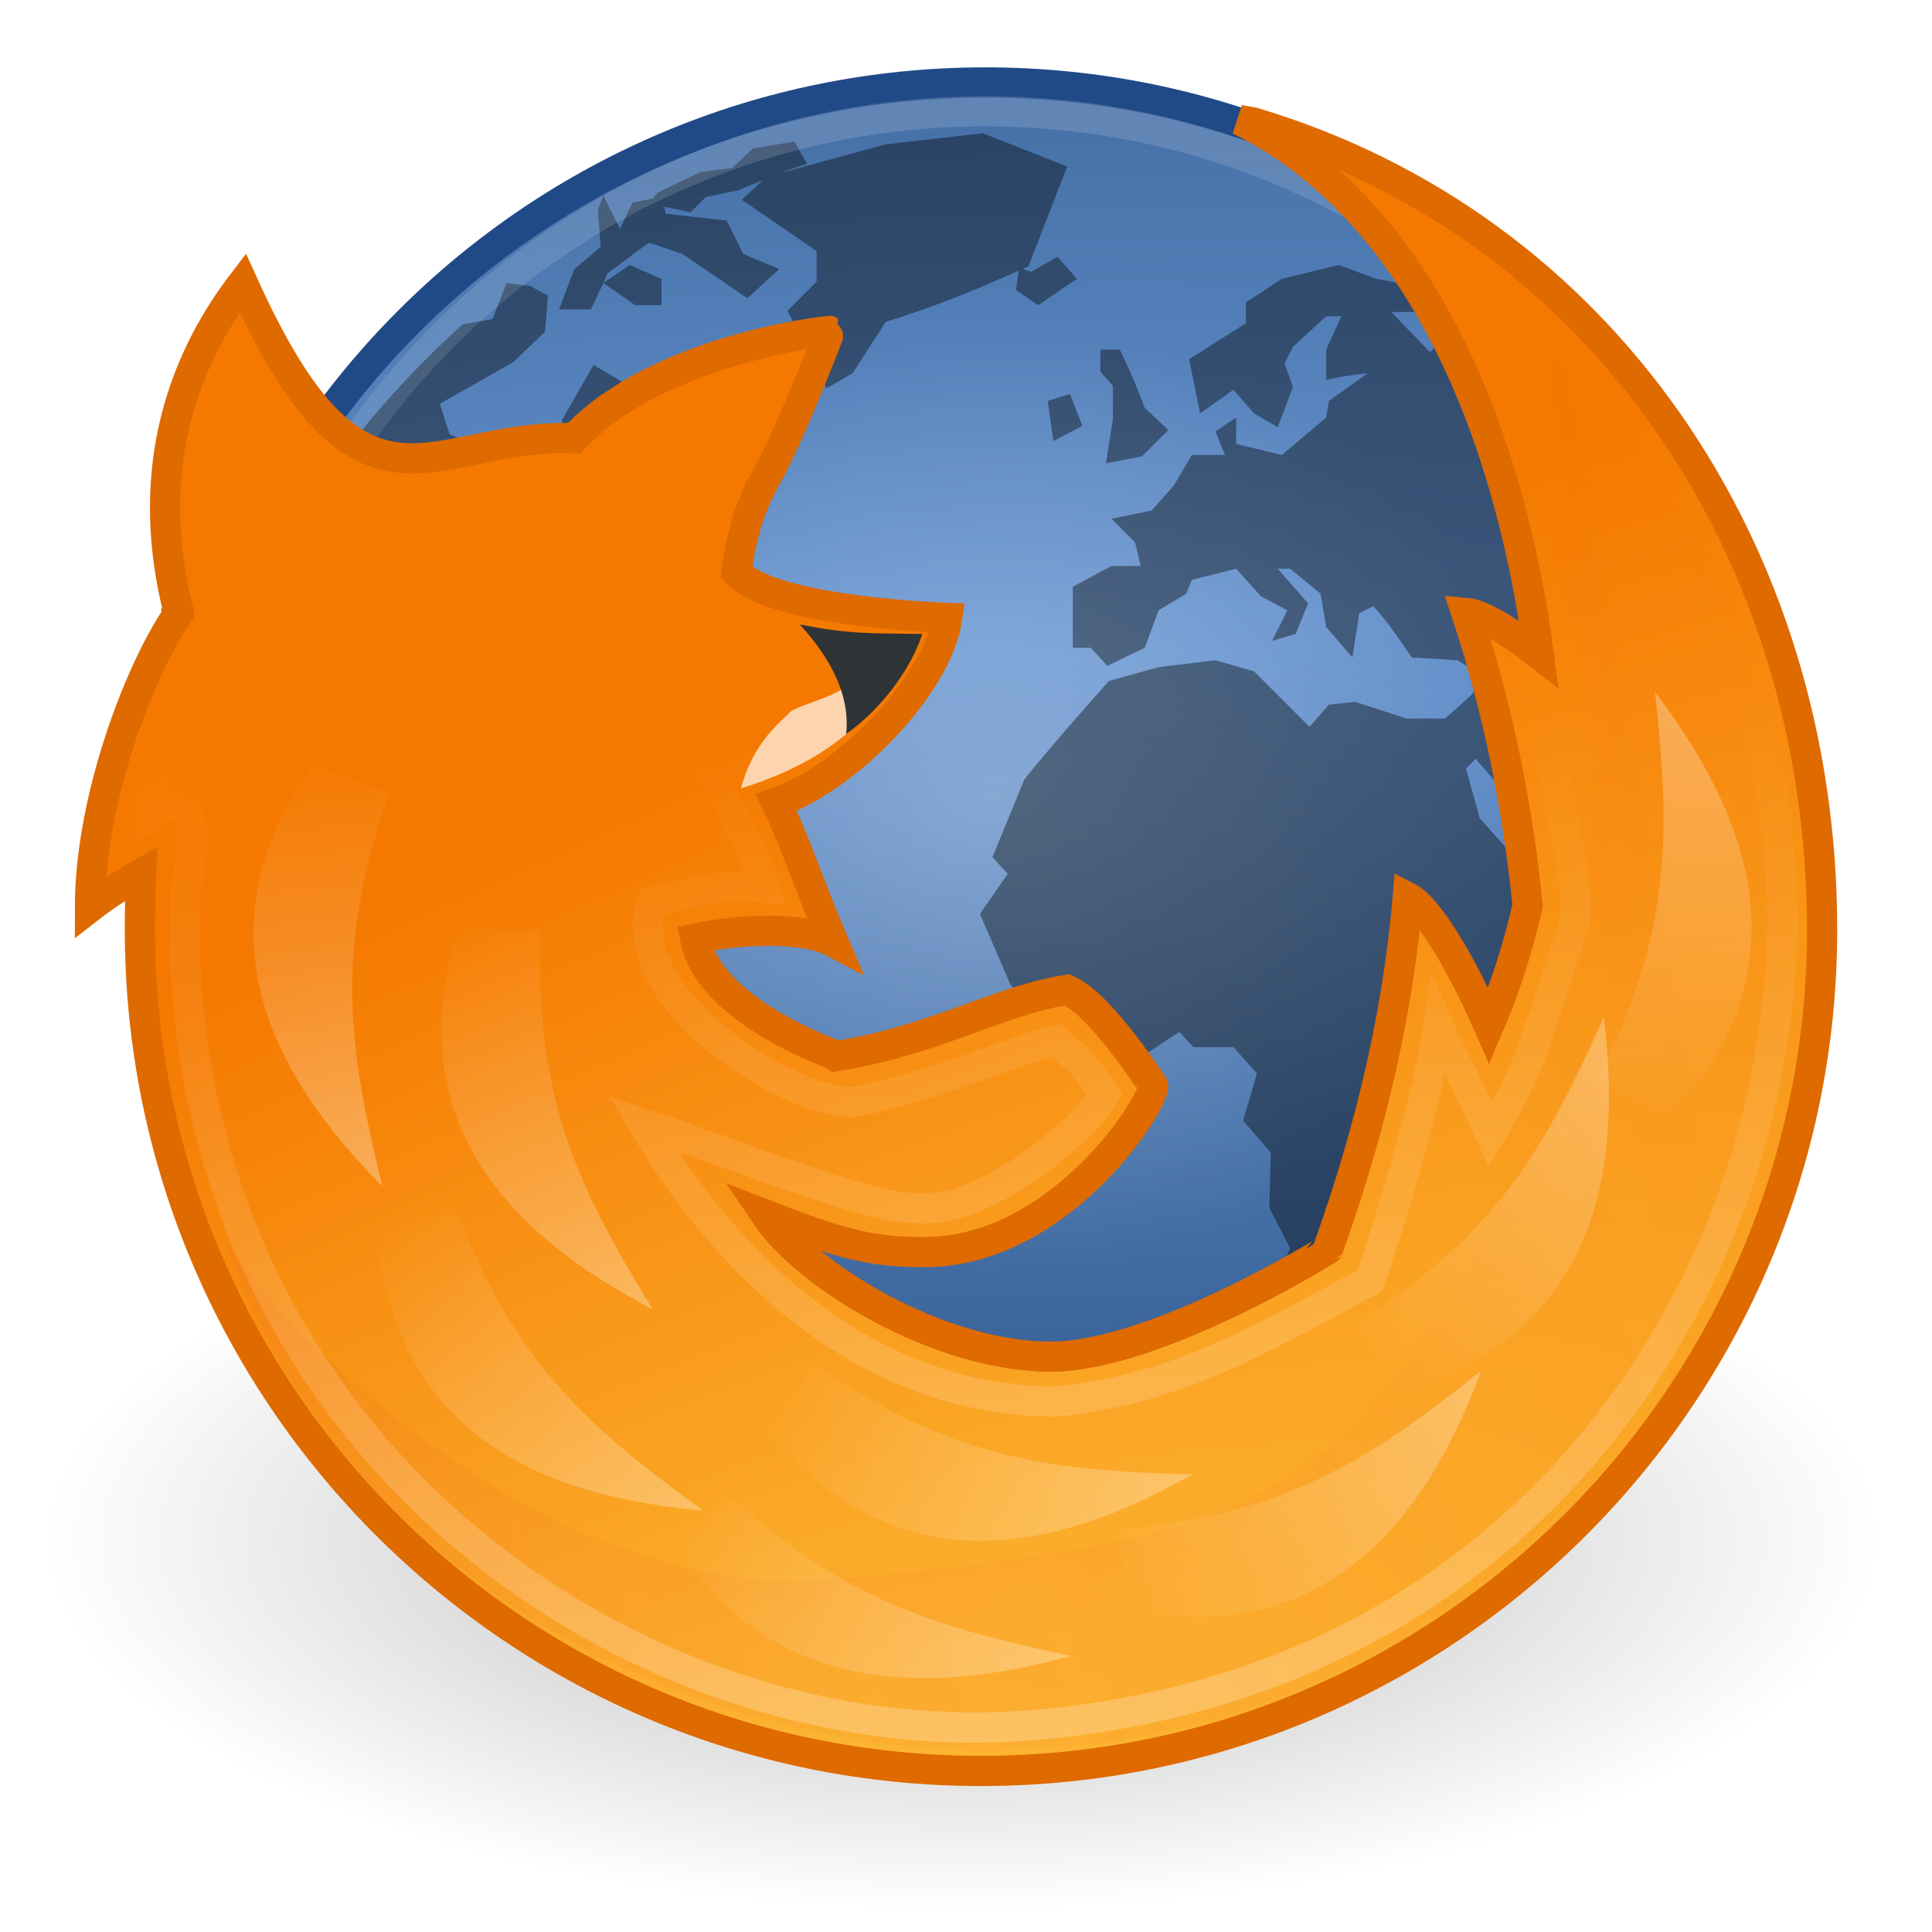 <?xml version="1.0" encoding="UTF-8" standalone="no"?>
<!-- Created with Inkscape (http://www.inkscape.org/) -->

<svg
   xmlns:dc="http://purl.org/dc/elements/1.1/"
   xmlns:cc="http://creativecommons.org/ns#"
   xmlns:rdf="http://www.w3.org/1999/02/22-rdf-syntax-ns#"
   xmlns:svg="http://www.w3.org/2000/svg"
   xmlns="http://www.w3.org/2000/svg"
   xmlns:xlink="http://www.w3.org/1999/xlink"
   xmlns:sodipodi="http://sodipodi.sourceforge.net/DTD/sodipodi-0.dtd"
   xmlns:inkscape="http://www.inkscape.org/namespaces/inkscape"
   version="1.0"
   width="64"
   height="64"
   id="svg3506"
   sodipodi:version="0.32"
   inkscape:version="0.48.0 r9654"
   sodipodi:docname="64.svg"
   inkscape:output_extension="org.inkscape.output.svg.inkscape">
  <sodipodi:namedview
     inkscape:window-height="1034"
     inkscape:window-width="1920"
     inkscape:pageshadow="2"
     inkscape:pageopacity="0.0"
     guidetolerance="10.0"
     gridtolerance="10.0"
     objecttolerance="10.0"
     borderopacity="1.0"
     bordercolor="#666666"
     pagecolor="#ffffff"
     id="base"
     showgrid="false"
     inkscape:zoom="1"
     inkscape:cx="33.362581"
     inkscape:cy="3.2978679"
     inkscape:window-x="0"
     inkscape:window-y="24"
     inkscape:current-layer="svg3506"
     inkscape:window-maximized="1" />
  <defs
     id="defs3508">
    <inkscape:perspective
       sodipodi:type="inkscape:persp3d"
       inkscape:vp_x="0 : 32.000042 : 1"
       inkscape:vp_y="0 : 1000 : 0"
       inkscape:vp_z="64.000084 : 32.000042 : 1"
       inkscape:persp3d-origin="32.000042 : 21.333361 : 1"
       id="perspective63" />
    <linearGradient
       id="linearGradient3205">
      <stop
         id="stop3207"
         style="stop-color:#4d4d4d;stop-opacity:1"
         offset="0" />
      <stop
         id="stop3209"
         style="stop-color:#4d4d4d;stop-opacity:0.517"
         offset="1" />
    </linearGradient>
    <linearGradient
       id="linearGradient3198">
      <stop
         id="stop3200"
         style="stop-color:#ffffff;stop-opacity:1"
         offset="0" />
      <stop
         id="stop3202"
         style="stop-color:#ffffff;stop-opacity:0"
         offset="1" />
    </linearGradient>
    <radialGradient
       cx="605.714"
       cy="486.648"
       r="117.143"
       fx="605.714"
       fy="486.648"
       id="radialGradient3873"
       xlink:href="#linearGradient5060"
       gradientUnits="userSpaceOnUse"
       gradientTransform="matrix(2.409717e-2,0,0,1.537476e-2,26.478,38.629)" />
    <linearGradient
       id="linearGradient5060">
      <stop
         id="stop5062"
         style="stop-color:#000000;stop-opacity:1"
         offset="0" />
      <stop
         id="stop5064"
         style="stop-color:#000000;stop-opacity:0"
         offset="1" />
    </linearGradient>
    <radialGradient
       cx="605.714"
       cy="486.648"
       r="117.143"
       fx="605.714"
       fy="486.648"
       id="radialGradient3586"
       xlink:href="#linearGradient5060"
       gradientUnits="userSpaceOnUse"
       gradientTransform="matrix(-2.409717e-2,0,0,1.537476e-2,21.522,38.629)" />
    <linearGradient
       id="linearGradient5048">
      <stop
         id="stop5050"
         style="stop-color:#000000;stop-opacity:0"
         offset="0" />
      <stop
         id="stop5056"
         style="stop-color:#000000;stop-opacity:1"
         offset="0.5" />
      <stop
         id="stop5052"
         style="stop-color:#000000;stop-opacity:0"
         offset="1" />
    </linearGradient>
    <linearGradient
       x1="302.857"
       y1="366.648"
       x2="302.857"
       y2="609.505"
       id="linearGradient3584"
       xlink:href="#linearGradient5048"
       gradientUnits="userSpaceOnUse"
       gradientTransform="matrix(7.04142e-2,0,0,1.537476e-2,-1.45,38.629)" />
    <linearGradient
       id="linearGradient3319">
      <stop
         id="stop3321"
         style="stop-color:#af9b7f;stop-opacity:1"
         offset="0" />
      <stop
         id="stop3323"
         style="stop-color:#736148;stop-opacity:1"
         offset="1" />
    </linearGradient>
    <linearGradient
       x1="22.334"
       y1="11.03"
       x2="53.453"
       y2="61.22"
       id="linearGradient2878"
       xlink:href="#linearGradient3319"
       gradientUnits="userSpaceOnUse"
       gradientTransform="matrix(0.948,0,0,1.007,1.988,-16.287)" />
    <linearGradient
       id="linearGradient8967">
      <stop
         id="stop8969"
         style="stop-color:#ddcfbd;stop-opacity:1"
         offset="0" />
      <stop
         id="stop8971"
         style="stop-color:#856f50;stop-opacity:1"
         offset="1" />
    </linearGradient>
    <linearGradient
       x1="16.102"
       y1="9.889"
       x2="38.491"
       y2="46"
       id="linearGradient2876"
       xlink:href="#linearGradient8967"
       gradientUnits="userSpaceOnUse"
       gradientTransform="matrix(1.318,0,0,1.4,1.945,-19.02)" />
    <linearGradient
       id="linearGradient8978">
      <stop
         id="stop8980"
         style="stop-color:#4d5459;stop-opacity:0.996"
         offset="0" />
      <stop
         id="stop8982"
         style="stop-color:#141b1f;stop-opacity:1"
         offset="1" />
    </linearGradient>
    <linearGradient
       x1="5.48"
       y1="25.019"
       x2="8.5"
       y2="25.019"
       id="linearGradient2873"
       xlink:href="#linearGradient8978"
       gradientUnits="userSpaceOnUse"
       gradientTransform="matrix(1.143,0,0,1.381,2.118,-18.356)" />
    <linearGradient
       id="linearGradient3913">
      <stop
         id="stop3915"
         style="stop-color:#4e555a;stop-opacity:1"
         offset="0" />
      <stop
         id="stop3917"
         style="stop-color:#151c20;stop-opacity:1"
         offset="0.16" />
      <stop
         id="stop3919"
         style="stop-color:#9b876c;stop-opacity:1"
         offset="0.167" />
      <stop
         id="stop3921"
         style="stop-color:#9b876c;stop-opacity:1"
         offset="0.752" />
      <stop
         id="stop3923"
         style="stop-color:#9b876c;stop-opacity:1"
         offset="0.939" />
      <stop
         id="stop3925"
         style="stop-color:#c2c2c2;stop-opacity:1"
         offset="0.949" />
      <stop
         id="stop3927"
         style="stop-color:#c2c2c2;stop-opacity:1"
         offset="1" />
    </linearGradient>
    <linearGradient
       x1="5.754"
       y1="5.244"
       x2="55.495"
       y2="0.065"
       id="linearGradient2867"
       xlink:href="#linearGradient3913"
       gradientUnits="userSpaceOnUse"
       gradientTransform="matrix(0.963,0,0,0.975,2.312,-16.055)" />
    <linearGradient
       id="linearGradient2346">
      <stop
         id="stop2348"
         style="stop-color:#eeeeee;stop-opacity:1"
         offset="0" />
      <stop
         id="stop2350"
         style="stop-color:#d9d9da;stop-opacity:1"
         offset="1" />
    </linearGradient>
    <linearGradient
       x1="24.627"
       y1="3.123"
       x2="24.64"
       y2="4.883"
       id="linearGradient2865"
       xlink:href="#linearGradient2346"
       gradientUnits="userSpaceOnUse"
       gradientTransform="matrix(1.35,0,0,2.007,1.061,-21.258)" />
    <linearGradient
       x1="28.252"
       y1="4.034"
       x2="40.978"
       y2="24.62"
       id="linearGradient3204"
       xlink:href="#linearGradient3198"
       gradientUnits="userSpaceOnUse"
       gradientTransform="matrix(1.356,0,0,1.344,-0.562,-16.42)" />
    <linearGradient
       x1="13.832"
       y1="-9.832"
       x2="13.832"
       y2="44.168"
       id="linearGradient3211"
       xlink:href="#linearGradient3205"
       gradientUnits="userSpaceOnUse" />
    <radialGradient
       r="10.625"
       fy="4.625"
       fx="62.625"
       cy="4.625"
       cx="62.625"
       gradientTransform="matrix(2.165,0,0,0.875,-111.422,34.669)"
       gradientUnits="userSpaceOnUse"
       id="radialGradient3102"
       xlink:href="#linearGradient8838-9"
       inkscape:collect="always" />
    <linearGradient
       id="linearGradient8838-9">
      <stop
         id="stop8840-2"
         style="stop-color:#000000;stop-opacity:1"
         offset="0" />
      <stop
         id="stop8842-6"
         style="stop-color:#000000;stop-opacity:0"
         offset="1" />
    </linearGradient>
    <linearGradient
       id="linearGradient8647">
      <stop
         style="stop-color:#8fb1dc;stop-opacity:1;"
         offset="0"
         id="stop8649" />
      <stop
         style="stop-color:#3465a4;stop-opacity:1;"
         offset="1"
         id="stop8651" />
    </linearGradient>
    <linearGradient
       id="linearGradient4873-1">
      <stop
         id="stop4875-43"
         style="stop-color:#ffffff;stop-opacity:1"
         offset="0" />
      <stop
         id="stop4877-6"
         style="stop-color:#ffffff;stop-opacity:0"
         offset="1" />
    </linearGradient>
    <linearGradient
       id="linearGradient4229">
      <stop
         style="stop-color:#f57900;stop-opacity:1;"
         offset="0"
         id="stop4231" />
      <stop
         style="stop-color:#f5ad00;stop-opacity:1;"
         offset="1"
         id="stop4233" />
    </linearGradient>
    <linearGradient
       id="linearGradient4237">
      <stop
         style="stop-color:#c85a00;stop-opacity:1;"
         offset="0"
         id="stop4239" />
      <stop
         style="stop-color:#c86700;stop-opacity:1;"
         offset="1"
         id="stop4241" />
    </linearGradient>
    <linearGradient
       id="linearGradient11549">
      <stop
         id="stop11565"
         offset="0"
         style="stop-color:#fde1a2;stop-opacity:1;" />
      <stop
         style="stop-color: rgb(252, 218, 108); stop-opacity: 0;"
         offset="0.906"
         id="stop3430" />
      <stop
         id="stop11553"
         offset="1"
         style="stop-color: rgb(255, 252, 181); stop-opacity: 1;" />
    </linearGradient>
    <linearGradient
       id="linearGradient3927">
      <stop
         id="stop3929"
         offset="0"
         style="stop-color:#fde1a2;stop-opacity:1;" />
      <stop
         style="stop-color: rgb(252, 218, 108); stop-opacity: 0;"
         offset="0.906"
         id="stop3931" />
      <stop
         id="stop3933"
         offset="1"
         style="stop-color: rgb(255, 252, 181); stop-opacity: 1;" />
    </linearGradient>
    <linearGradient
       id="linearGradient3936">
      <stop
         id="stop3938"
         offset="0"
         style="stop-color:#fde1a2;stop-opacity:1;" />
      <stop
         style="stop-color: rgb(252, 218, 108); stop-opacity: 0;"
         offset="0.906"
         id="stop3940" />
      <stop
         id="stop3942"
         offset="1"
         style="stop-color: rgb(255, 252, 181); stop-opacity: 1;" />
    </linearGradient>
    <linearGradient
       id="linearGradient3945">
      <stop
         id="stop3947"
         offset="0"
         style="stop-color:#fde1a2;stop-opacity:1;" />
      <stop
         style="stop-color: rgb(252, 218, 108); stop-opacity: 0;"
         offset="0.906"
         id="stop3949" />
      <stop
         id="stop3951"
         offset="1"
         style="stop-color: rgb(255, 252, 181); stop-opacity: 1;" />
    </linearGradient>
    <linearGradient
       id="linearGradient3954">
      <stop
         id="stop3956"
         offset="0"
         style="stop-color:#fde1a2;stop-opacity:1;" />
      <stop
         style="stop-color: rgb(252, 218, 108); stop-opacity: 0;"
         offset="0.906"
         id="stop3958" />
      <stop
         id="stop3960"
         offset="1"
         style="stop-color: rgb(255, 252, 181); stop-opacity: 1;" />
    </linearGradient>
    <linearGradient
       id="linearGradient3963">
      <stop
         id="stop3965"
         offset="0"
         style="stop-color:#fde1a2;stop-opacity:1;" />
      <stop
         style="stop-color: rgb(252, 218, 108); stop-opacity: 0;"
         offset="0.906"
         id="stop3967" />
      <stop
         id="stop3969"
         offset="1"
         style="stop-color: rgb(255, 252, 181); stop-opacity: 1;" />
    </linearGradient>
    <radialGradient
       r="10.625"
       fy="4.625"
       fx="62.625"
       cy="4.625"
       cx="62.625"
       gradientTransform="matrix(2.165,0,0,0.875,-111.422,34.669)"
       gradientUnits="userSpaceOnUse"
       id="radialGradient3102-4"
       xlink:href="#linearGradient8838-9-7"
       inkscape:collect="always" />
    <linearGradient
       id="linearGradient8838-9-7">
      <stop
         id="stop8840-2-4"
         style="stop-color:#000000;stop-opacity:1"
         offset="0" />
      <stop
         id="stop8842-6-4"
         style="stop-color:#000000;stop-opacity:0"
         offset="1" />
    </linearGradient>
    <radialGradient
       inkscape:collect="always"
       xlink:href="#linearGradient8647-0"
       id="radialGradient4080-3"
       gradientUnits="userSpaceOnUse"
       gradientTransform="matrix(14.284,-0.237,0.051,3.081,-148.967,-1.484)"
       cx="12.751"
       cy="8.42"
       fx="12.751"
       fy="8.42"
       r="10.5" />
    <linearGradient
       id="linearGradient8647-0">
      <stop
         style="stop-color:#6795d1;stop-opacity:1;"
         offset="0"
         id="stop8649-78" />
      <stop
         style="stop-color:#2a5285;stop-opacity:1;"
         offset="1"
         id="stop8651-68" />
    </linearGradient>
    <radialGradient
       r="10.5"
       fy="8.42"
       fx="12.751"
       cy="8.42"
       cx="12.751"
       gradientTransform="matrix(1.315,-0.21,0.206,1.286,6.461,8.31)"
       gradientUnits="userSpaceOnUse"
       id="radialGradient3972"
       xlink:href="#linearGradient8647-2"
       inkscape:collect="always" />
    <linearGradient
       id="linearGradient8647-2">
      <stop
         style="stop-color:#ffffff;stop-opacity:1;"
         offset="0"
         id="stop8649-7" />
      <stop
         style="stop-color:#ffffff;stop-opacity:0;"
         offset="1"
         id="stop8651-6" />
    </linearGradient>
    <filter
       color-interpolation-filters="sRGB"
       inkscape:collect="always"
       id="filter3991"
       x="-0.24"
       width="1.48"
       y="-0.24"
       height="1.48">
      <feGaussianBlur
         inkscape:collect="always"
         stdDeviation="4.086"
         id="feGaussianBlur3993" />
    </filter>
    <linearGradient
       y2="-1.462"
       x2="62.2"
       y1="-12.489"
       x1="62.2"
       gradientTransform="matrix(2.892,0,0,2.879,-147.239,38.978)"
       gradientUnits="userSpaceOnUse"
       id="linearGradient3130-8"
       xlink:href="#linearGradient4873-1-4"
       inkscape:collect="always" />
    <linearGradient
       id="linearGradient4873-1-4">
      <stop
         id="stop4875-43-3"
         style="stop-color:#ffffff;stop-opacity:1"
         offset="0" />
      <stop
         id="stop4877-6-1"
         style="stop-color:#ffffff;stop-opacity:0"
         offset="1" />
    </linearGradient>
    <radialGradient
       inkscape:collect="always"
       xlink:href="#linearGradient4229-4"
       id="radialGradient3881"
       cx="13.28"
       cy="51.188"
       fx="13.28"
       fy="51.188"
       r="22.188"
       gradientTransform="matrix(5.036,-2.774,0.824,1.497,-100.987,35.28)"
       gradientUnits="userSpaceOnUse" />
    <linearGradient
       id="linearGradient4229-4">
      <stop
         style="stop-color:#ffc741;stop-opacity:1;"
         offset="0"
         id="stop4231-9" />
      <stop
         style="stop-color:#f57900;stop-opacity:1;"
         offset="1"
         id="stop4233-2" />
    </linearGradient>
    <linearGradient
       y2="12.948"
       x2="44.828"
       y1="23.479"
       x1="-18.198"
       gradientTransform="matrix(1.366,0,0,1.314,0.56,2.345)"
       gradientUnits="userSpaceOnUse"
       id="linearGradient3128"
       xlink:href="#linearGradient3490-0"
       inkscape:collect="always" />
    <linearGradient
       inkscape:collect="always"
       id="linearGradient3490-0">
      <stop
         style="stop-color: rgb(239, 41, 41); stop-opacity: 1;"
         offset="0"
         id="stop3492-6" />
      <stop
         style="stop-color: rgb(239, 41, 41); stop-opacity: 0;"
         offset="1"
         id="stop3494-8" />
    </linearGradient>
    <linearGradient
       id="linearGradient6119-4-9">
      <stop
         style="stop-color:#ffffff;stop-opacity:1;"
         offset="0"
         id="stop6121-1-2" />
      <stop
         style="stop-color:#ffffff;stop-opacity:0;"
         offset="1"
         id="stop6123-4-6" />
    </linearGradient>
    <linearGradient
       inkscape:collect="always"
       xlink:href="#linearGradient11549-4"
       id="linearGradient1572-6"
       gradientUnits="userSpaceOnUse"
       gradientTransform="matrix(-0.023,0.057,-0.049,-0.02,46.273,29.31)"
       x1="374.508"
       y1="352.561"
       x2="168.515"
       y2="535.845" />
    <linearGradient
       id="linearGradient11549-4">
      <stop
         id="stop11565-9"
         offset="0"
         style="stop-color:#ffffff;stop-opacity:1;" />
      <stop
         style="stop-color:#ffffff;stop-opacity:0;"
         offset="0.906"
         id="stop3430-5" />
      <stop
         id="stop11553-0"
         offset="1"
         style="stop-color:#ffffff;stop-opacity:1;" />
    </linearGradient>
    <linearGradient
       inkscape:collect="always"
       xlink:href="#linearGradient11549-4"
       id="linearGradient1580-4"
       gradientUnits="userSpaceOnUse"
       gradientTransform="matrix(5.9015763e-4,0.062,-0.053,6.9365618e-4,40.638,27.576)"
       x1="374.508"
       y1="352.561"
       x2="168.515"
       y2="535.845" />
    <linearGradient
       id="linearGradient3311">
      <stop
         id="stop3313"
         offset="0"
         style="stop-color:#ffffff;stop-opacity:1;" />
      <stop
         style="stop-color:#ffffff;stop-opacity:0;"
         offset="0.906"
         id="stop3315" />
      <stop
         id="stop3317"
         offset="1"
         style="stop-color:#ffffff;stop-opacity:1;" />
    </linearGradient>
    <linearGradient
       inkscape:collect="always"
       xlink:href="#linearGradient11549-4"
       id="linearGradient1584-8"
       gradientUnits="userSpaceOnUse"
       gradientTransform="matrix(-0.039,0.047,-0.041,-0.034,40.42,33.366)"
       x1="374.508"
       y1="352.561"
       x2="168.515"
       y2="535.845" />
    <linearGradient
       id="linearGradient3320">
      <stop
         id="stop3322"
         offset="0"
         style="stop-color:#ffffff;stop-opacity:1;" />
      <stop
         style="stop-color:#ffffff;stop-opacity:0;"
         offset="0.906"
         id="stop3324" />
      <stop
         id="stop3326"
         offset="1"
         style="stop-color:#ffffff;stop-opacity:1;" />
    </linearGradient>
    <linearGradient
       inkscape:collect="always"
       xlink:href="#linearGradient11549-4"
       id="linearGradient1438-7"
       gradientUnits="userSpaceOnUse"
       gradientTransform="matrix(0.045,-0.042,0.036,0.039,26.531,25.159)"
       x1="374.508"
       y1="352.561"
       x2="168.515"
       y2="535.845" />
    <linearGradient
       id="linearGradient3329">
      <stop
         id="stop3331"
         offset="0"
         style="stop-color:#ffffff;stop-opacity:1;" />
      <stop
         style="stop-color:#ffffff;stop-opacity:0;"
         offset="0.906"
         id="stop3333" />
      <stop
         id="stop3335"
         offset="1"
         style="stop-color:#ffffff;stop-opacity:1;" />
    </linearGradient>
    <linearGradient
       inkscape:collect="always"
       xlink:href="#linearGradient11549-4"
       id="linearGradient1442-1"
       gradientUnits="userSpaceOnUse"
       gradientTransform="matrix(0.06,-0.013,0.012,0.051,27.568,21.355)"
       x1="374.508"
       y1="352.561"
       x2="168.515"
       y2="535.845" />
    <linearGradient
       id="linearGradient3338">
      <stop
         id="stop3340"
         offset="0"
         style="stop-color:#ffffff;stop-opacity:1;" />
      <stop
         style="stop-color:#ffffff;stop-opacity:0;"
         offset="0.906"
         id="stop3342" />
      <stop
         id="stop3344"
         offset="1"
         style="stop-color:#ffffff;stop-opacity:1;" />
    </linearGradient>
    <linearGradient
       inkscape:collect="always"
       xlink:href="#linearGradient11549-4"
       id="linearGradient1446-7"
       gradientUnits="userSpaceOnUse"
       gradientTransform="matrix(0.059,0.016,-0.013,0.051,32.054,22.693)"
       x1="374.508"
       y1="352.561"
       x2="168.515"
       y2="535.845" />
    <linearGradient
       id="linearGradient3347">
      <stop
         id="stop3349"
         offset="0"
         style="stop-color:#ffffff;stop-opacity:1;" />
      <stop
         style="stop-color:#ffffff;stop-opacity:0;"
         offset="0.906"
         id="stop3351" />
      <stop
         id="stop3353"
         offset="1"
         style="stop-color:#ffffff;stop-opacity:1;" />
    </linearGradient>
    <linearGradient
       y2="535.845"
       x2="168.515"
       y1="352.561"
       x1="374.508"
       gradientTransform="matrix(0.035,0.05,-0.043,0.03,41.064,20.501)"
       gradientUnits="userSpaceOnUse"
       id="linearGradient3899"
       xlink:href="#linearGradient11549-9"
       inkscape:collect="always" />
    <linearGradient
       id="linearGradient11549-9">
      <stop
         id="stop11565-7"
         offset="0"
         style="stop-color:#ffffff;stop-opacity:1;" />
      <stop
         style="stop-color:#ffffff;stop-opacity:0;"
         offset="0.906"
         id="stop3430-9" />
      <stop
         id="stop11553-7"
         offset="1"
         style="stop-color:#ffffff;stop-opacity:1;" />
    </linearGradient>
    <linearGradient
       y2="535.845"
       x2="168.515"
       y1="352.561"
       x1="374.508"
       gradientTransform="matrix(0.025,0.048,-0.046,0.017,41.583,31.921)"
       gradientUnits="userSpaceOnUse"
       id="linearGradient3936-2"
       xlink:href="#linearGradient11549-0"
       inkscape:collect="always" />
    <linearGradient
       id="linearGradient11549-0">
      <stop
         id="stop11565-8"
         offset="0"
         style="stop-color:#ffffff;stop-opacity:1;" />
      <stop
         style="stop-color:#ffffff;stop-opacity:0;"
         offset="0.906"
         id="stop3430-1" />
      <stop
         id="stop11553-5"
         offset="1"
         style="stop-color:#ffffff;stop-opacity:1;" />
    </linearGradient>
    <radialGradient
       r="10.625"
       fy="4.625"
       fx="62.625"
       cy="4.625"
       cx="62.625"
       gradientTransform="matrix(2.864,0,0,1.157,-147.475,45.629)"
       gradientUnits="userSpaceOnUse"
       id="radialGradient3384"
       xlink:href="#linearGradient8838-9-7"
       inkscape:collect="always" />
    <linearGradient
       inkscape:collect="always"
       xlink:href="#linearGradient6119-4-9"
       id="linearGradient4055"
       x1="37.088"
       y1="58.294"
       x2="36.162"
       y2="23.544"
       gradientUnits="userSpaceOnUse" />
  </defs>
  <path
     inkscape:connector-curvature="0"
     style="opacity:0.3;fill:url(#radialGradient3384);fill-opacity:1;fill-rule:evenodd;stroke:none;stroke-width:1;marker:none;visibility:visible;display:inline;overflow:visible"
     id="path8836"
     d="m 62.284,50.981 c 0,6.79 -13.622,12.294 -30.426,12.294 -16.804,0 -30.426,-5.504 -30.426,-12.294 0,-6.79 13.622,-12.294 30.426,-12.294 16.804,0 30.426,5.504 30.426,12.294 z" />
  <path
     style="fill:url(#radialGradient4080-3);fill-opacity:1;stroke:#204a87;stroke-width:1;stroke-linecap:round;stroke-linejoin:round;stroke-miterlimit:4;stroke-opacity:1;stroke-dasharray:none;stroke-dashoffset:0"
     d="m 32.64,2.731 c -14.916,0 -27.006,12.09 -27.006,27.006 0,14.916 12.089,27.048 27.006,27.048 14.916,0 27.048,-12.132 27.048,-27.048 0,-14.916 -12.132,-27.006 -27.048,-27.006 z"
     id="path2555"
     inkscape:connector-curvature="0" />
  <path
     style="opacity:0.5;fill:url(#radialGradient3972);fill-opacity:1;stroke:none;filter:url(#filter3991)"
     d="m 24.234,2.319 c -11.276,0 -20.415,9.139 -20.415,20.415 0,11.276 9.139,20.447 20.415,20.447 11.276,0 20.447,-9.171 20.447,-20.447 0,-11.276 -9.171,-20.415 -20.447,-20.415 z"
     id="path2555-5"
     inkscape:connector-curvature="0"
     transform="matrix(1.323,0,0,1.133,-0.079,7.965)" />
  <path
     style="opacity:0.4;fill:#000000;fill-opacity:1;fill-rule:nonzero;stroke:none"
     id="path6534"
     d="M 32.554,4.413 29.344,4.781 25.812,5.745 C 26.113,5.64 26.418,5.525 26.73,5.424 l -0.413,-0.735 -1.376,0.23 -0.688,0.643 -1.055,0.138 -0.963,0.459 -0.459,0.23 -0.138,0.184 -0.688,0.138 -0.413,0.873 -0.55,-1.103 -0.183,0.459 0.092,1.241 -0.871,0.735 -0.505,1.332 1.055,0 0.413,-0.873 0.138,-0.322 c 0.464,-0.329 0.904,-0.695 1.376,-1.011 l 1.101,0.368 c 0.717,0.488 1.438,0.983 2.156,1.47 L 25.812,8.916 24.62,8.41 24.069,7.308 22.051,7.078 l -0.046,-0.23 0.871,0.184 0.505,-0.505 1.101,-0.23 C 24.743,6.17 24.999,6.079 25.262,5.975 l -0.688,0.643 2.477,1.7 0,1.011 -0.963,0.965 1.284,2.573 0.871,-0.505 1.101,-1.7 c 1.548,-0.479 2.942,-1.037 4.403,-1.7 l -0.092,0.643 0.734,0.505 1.284,-0.873 -0.642,-0.735 -0.871,0.505 -0.275,-0.092 c 0.063,-0.029 0.12,-0.062 0.183,-0.092 L 35.352,5.516 32.554,4.413 z m -12.567,4.962 1.055,0.735 0.871,0 0,-0.873 -1.055,-0.459 -0.871,0.597 0,0 z m 24.355,-0.597 -1.88,0.459 -1.193,0.781 0,0.689 -1.88,1.195 0.367,1.792 1.101,-0.781 0.688,0.781 0.78,0.459 0.505,-1.332 -0.275,-0.781 0.275,-0.551 1.101,-1.011 0.505,0 -0.505,1.103 0,1.011 c 0.454,-0.124 0.912,-0.172 1.376,-0.23 l -1.284,0.919 -0.092,0.551 -1.468,1.241 -1.514,-0.368 0,-0.873 -0.688,0.459 0.321,0.781 -1.101,0 -0.596,1.011 -0.734,0.827 -1.33,0.276 0.78,0.781 0.183,0.781 -0.963,0 -1.284,0.689 0,2.022 0.596,0 0.55,0.597 1.238,-0.597 0.459,-1.241 0.917,-0.551 0.183,-0.459 1.468,-0.368 0.826,0.919 0.871,0.459 -0.505,1.011 0.78,-0.23 0.413,-1.011 -1.009,-1.149 0.413,0 1.009,0.827 0.183,1.103 0.871,1.011 0.229,-1.47 0.459,-0.23 c 0.488,0.508 0.873,1.129 1.284,1.7 l 1.514,0.092 0.871,0.551 -0.413,0.597 -0.871,0.781 -1.284,0 -1.697,-0.551 -0.871,0.092 -0.642,0.735 -1.835,-1.838 -1.284,-0.368 -1.88,0.23 -1.651,0.459 c -0.942,1.07 -1.906,2.151 -2.798,3.262 l -1.055,2.573 0.505,0.551 -0.917,1.332 1.009,2.343 c 0.84,0.951 1.684,1.897 2.523,2.849 l 1.238,-1.057 0.505,0.643 1.33,-0.873 0.459,0.505 1.33,0 0.78,0.873 -0.459,1.562 0.917,1.057 -0.046,1.838 0.688,1.332 -0.505,1.149 c -0.049,0.824 -0.092,1.611 -0.092,2.435 0.405,1.116 0.81,2.23 1.193,3.354 l 0.275,1.792 0,0.919 0.734,0 1.055,-0.689 1.284,0 1.926,-2.159 -0.229,-0.735 1.284,-1.149 -0.963,-1.057 1.147,-0.919 1.101,-0.689 0.505,-0.551 -0.321,-1.241 c 0,-1.044 0,-2.08 0,-3.124 l 0.871,-1.93 1.101,-1.195 1.193,-2.941 0,-0.781 c -0.593,0.075 -1.162,0.142 -1.743,0.184 l 1.193,-1.195 1.651,-1.103 0.871,-1.011 0,-1.103 c -0.198,-0.373 -0.397,-0.775 -0.596,-1.149 l -0.78,0.919 -0.596,-0.689 -0.871,-0.689 0,-1.424 1.009,1.149 1.147,-0.138 c 0.517,0.47 1.014,0.889 1.468,1.424 l 0.734,-0.827 c 0,-0.89 -1.001,-5.286 -3.165,-9.006 -2.164,-3.718 -5.963,-7.122 -5.963,-7.122 l -0.275,0.505 -1.009,1.103 -1.284,-1.332 1.284,0 0.596,-0.643 -2.385,-0.459 -1.238,-0.459 z M 16.777,9.375 16.318,10.57 c 0,0 -0.803,0.133 -1.009,0.184 -2.631,2.429 -7.938,7.698 -9.173,17.598 0.049,0.23 0.871,1.562 0.871,1.562 l 2.018,1.195 2.018,0.551 0.871,1.057 1.33,1.011 0.78,-0.138 0.55,0.276 0,0.184 -0.734,2.068 -0.596,0.873 0.183,0.414 -0.459,1.654 1.697,3.124 1.743,1.516 0.78,1.103 -0.092,2.297 0.55,1.287 -0.55,2.481 c 0,0 -0.073,-0.02 0,0.23 0.074,0.25 3.066,1.934 3.256,1.792 0.19,-0.144 0.367,-0.276 0.367,-0.276 l -0.183,-0.551 0.78,-0.735 0.275,-0.781 1.238,-0.414 0.963,-2.389 -0.275,-0.643 0.642,-1.011 1.468,-0.322 0.734,-1.746 -0.183,-2.159 1.147,-1.608 0.183,-1.654 c -1.573,-0.782 -3.117,-1.585 -4.678,-2.389 l -0.78,-1.516 -1.422,-0.322 -0.78,-2.068 -1.88,0.23 -1.651,-1.195 -1.743,1.516 0,0.23 c -0.522,-0.151 -1.14,-0.173 -1.605,-0.459 l -0.367,-1.103 0,-1.195 -1.193,0.138 c 0.096,-0.761 0.224,-1.537 0.321,-2.297 l -0.688,0 -0.688,0.873 -0.642,0.322 -0.963,-0.551 -0.092,-1.195 0.183,-1.287 1.422,-1.103 1.147,0 0.229,-0.643 1.422,0.322 1.055,1.332 0.183,-2.205 1.835,-1.516 0.642,-1.608 1.376,-0.551 0.734,-1.103 1.743,-0.322 0.871,-1.287 c -0.863,0 -1.752,0 -2.614,0 l 1.651,-0.781 1.147,0 1.468,-0.505 0.275,1.424 0.642,-1.011 -0.734,-0.505 0.183,-0.597 -0.596,-0.551 -0.642,-0.184 0.183,-0.689 -0.505,-0.965 -1.147,0.459 0.183,-0.873 -1.33,-0.781 -1.055,1.838 0.092,0.643 -1.055,0.459 -0.642,1.424 -0.321,-1.332 -1.789,-0.735 -0.321,-1.011 2.431,-1.378 1.055,-1.011 0.092,-1.195 -0.596,-0.322 -0.78,-0.092 -1.5e-5,-2.3e-6 z m 19.676,2.205 0,0.735 0.413,0.459 0,1.103 -0.229,1.47 1.193,-0.23 0.871,-0.873 -0.78,-0.735 c -0.253,-0.675 -0.509,-1.283 -0.826,-1.93 l -0.642,0 z m -1.009,1.47 -0.734,0.23 0.183,1.332 0.963,-0.505 -0.413,-1.057 0,0 z m 13.439,12.084 1.101,1.287 1.33,2.849 0.826,0.919 -0.413,0.965 0.734,0.873 c -0.337,0.022 -0.663,0.046 -1.009,0.046 -0.629,-1.324 -1.126,-2.659 -1.605,-4.043 l -0.826,-0.919 -0.459,-1.654 0.321,-0.322 0,-5e-6 z"
     inkscape:connector-curvature="0" />
  <path
     style="opacity:0.15;fill:none;stroke:url(#linearGradient3130-8);stroke-width:1;stroke-miterlimit:4;stroke-opacity:1;stroke-dasharray:none"
     id="path8655"
     d="m 57.928,28.868 c 0,13.908 -11.324,25.183 -25.291,25.183 -13.968,0 -25.291,-11.275 -25.291,-25.183 0,-13.907 11.323,-25.181 25.291,-25.181 13.967,0 25.291,11.274 25.291,25.181 l 0,0 z"
     inkscape:connector-curvature="0" />
  <path
     inkscape:connector-curvature="0"
     style="fill:url(#radialGradient3881);fill-opacity:1;fill-rule:evenodd;stroke:#de6a00;stroke-width:1;stroke-linecap:round;stroke-linejoin:miter;stroke-miterlimit:4;stroke-opacity:1;stroke-dasharray:none;stroke-dashoffset:0"
     d="m 41.053,3.974 c 6.05,2.977 8.981,10.524 9.921,17.693 -0.989,-0.772 -1.882,-1.317 -2.398,-1.364 1.251,3.775 1.788,7.288 2.026,9.673 -3.9e-5,0.003 1.59e-4,0.038 0,0.041 -0.318,1.364 -0.738,2.705 -1.282,3.969 -0.801,-1.831 -1.741,-3.472 -2.439,-4.093 -0.045,-0.038 -0.122,-0.095 -0.165,-0.124 -0.021,-0.014 -0.062,-0.03 -0.083,-0.041 -0.459,5.394 -1.982,9.773 -2.646,11.658 -0.004,0.011 -5.714,3.555 -9.177,3.555 -3.73,10e-7 -8.102,-2.685 -9.452,-4.701 2.456,0.952 3.452,1.237 5.261,1.237 4.489,0 7.63,-4.936 7.58,-5.506 -8.05e-4,-0.007 -1.692,-2.633 -2.77,-3.142 -0.014,-0.007 -0.069,-0.035 -0.083,-0.041 -2.254,0.359 -4.375,1.669 -7.606,2.191 -0.006,-0.006 -4.265,-1.455 -4.713,-3.886 1.522,-0.328 3.603,-0.404 4.579,0.115 -0.791,-1.848 -1.283,-3.383 -1.892,-4.621 2.315,-0.79 5.341,-3.86 5.664,-6.118 1e-6,0 -5.637,-0.182 -6.904,-1.447 -0.005,-0.005 -0.033,-0.034 -0.041,-0.041 -0.009,-0.009 -0.039,-0.039 -0.041,-0.041 0.15,-1.098 0.43,-2.046 0.785,-2.728 -4.1e-4,-0.002 -1.27e-4,-0.032 0,-0.041 0.836,-1.315 2.321,-5.204 2.315,-5.209 -0.014,-0.007 -5.661,0.569 -8.475,3.555 C 14.29,14.325 11.994,18.14 8.04,9.373 5.891,12.176 4.79,15.841 5.915,20.262 c 0.002,0.009 -1.71e-4,0.04 0,0.041 -0.007,0.007 -0.034,0.034 -0.041,0.041 3.55e-4,0.002 1.1e-4,0.032 0,0.041 -1.144,1.639 -2.889,5.925 -2.894,9.673 0.445,-0.347 1.029,-0.736 1.695,-1.116 -0.031,0.625 -0.041,1.24 -0.041,1.86 0,15.378 12.485,27.863 27.863,27.863 15.378,10e-7 27.863,-12.485 27.863,-27.863 0,-12.615 -7.343,-23.32 -18.851,-26.747 L 41.053,3.974 z"
     id="path1711"
     sodipodi:nodetypes="cccsscsscsscssscccccsssssssccssssccssscc" />
  <path
     inkscape:connector-curvature="0"
     style="opacity:0.1;fill:url(#linearGradient3128);fill-opacity:1;fill-rule:evenodd;stroke:none"
     d="m 46.058,8.426 c 4.759,5.755 7.063,13.629 6.746,19.798 -1.891,9.633 -3.467,13.998 -7.55,18.496 -0.008,0.015 -0.035,0.026 -0.043,0.041 -0.015,0.013 -0.028,0.028 -0.043,0.041 -0.005,0.01 0.008,0.033 0,0.041 -3.142,3.344 -7.009,4.56 -17.594,5.474 C 18.36,53.116 9.567,44.436 7.42,41.066 12.09,54.171 25.717,58.452 34.007,57.961 49.393,57.093 56.79,45.538 58.869,36.048 60.736,26.485 58.076,14.062 46.058,8.426 z"
     id="path2729"
     sodipodi:nodetypes="cccsssccccc" />
  <path
     style="opacity:0.4;fill:none;stroke:url(#linearGradient4055);stroke-width:1;stroke-linecap:round;stroke-linejoin:miter;stroke-miterlimit:4;stroke-opacity:0.609;stroke-dasharray:none;stroke-dashoffset:0"
     d="m 48.47,9.11 c 0.482,1.222 4.237,7.461 4.263,14.556 0.009,2.518 -0.274,0.909 -1.642,-0.044 0.719,3.769 1.291,5.812 1.019,7.105 -1.324,3.929 -1.345,4.53 -2.737,6.845 -1.16,-2.512 -1.202,-2.363 -1.723,-3.569 -0.351,2.516 -1.998,7.734 -2.277,8.421 -4.516,2.48 -6.731,3.588 -10.307,4.001 -6.149,0.051 -10.852,-4.274 -13.761,-9.194 3.058,1.003 7.436,2.791 8.842,2.766 2.435,0.401 5.888,-2.716 6.443,-3.724 -0.935,-1.437 -0.904,-1.146 -1.623,-1.798 -1.675,0.422 -3.579,1.391 -6.606,2.011 -1.751,0.279 -7.871,-3.225 -6.766,-6.631 1.298,-0.214 1.903,-0.62 3.753,-0.448 -0.437,-1.421 -0.82,-1.829 -1.654,-3.567 1.81,-0.567 4.649,-2.094 5.593,-4.002 0,-10e-7 -4.443,-0.33 -6.605,-2.29 -0.004,-0.004 0.217,-2.073 2.395,-6.582 -0.981,0.239 -3.495,1.183 -5.534,2.827 -2.37,0.321 -3.602,0.813 -5.061,0.941 -3.675,-0.148 -5.338,-2.289 -6.455,-4.149 -0.895,1.805 -1.204,3.357 -0.595,8.339 -0.009,0.012 -2.465,3.197 -2.469,6.109 2.225,-1.523 1.16,2.29 1.16,2.771 C 5.659,47.431 20.652,58.155 34.011,57.165 50.934,55.836 59.145,42.08 59.036,30.131 58.974,23.238 55.462,13.647 48.47,9.11 z"
     id="path5035"
     sodipodi:nodetypes="csccccccccccccccssccccccccsc"
     inkscape:connector-curvature="0" />
  <path
     inkscape:connector-curvature="0"
     style="fill:#ffffff;fill-opacity:0.676;fill-rule:evenodd;stroke:none"
     d="m 30.261,21.227 c -1.266,3.161 -3.868,4.305 -5.713,4.89 0.402,-1.554 1.365,-2.248 1.677,-2.578 1.12,-0.528 1.283,-0.213 4.037,-2.312 z"
     id="path2726"
     sodipodi:nodetypes="cccc" />
  <path
     inkscape:connector-curvature="0"
     style="fill:#2e3436;fill-opacity:1;fill-rule:evenodd;stroke:none"
     d="m 30.553,21.001 c -0.558,1.66 -1.886,2.879 -2.523,3.312 0.162,-1.522 -0.798,-2.816 -1.537,-3.628 1.683,0.337 2.369,0.286 4.059,0.316 z"
     id="rect8531"
     sodipodi:nodetypes="cccc" />
  <path
     style="opacity:0.3;fill:url(#linearGradient1572-6);fill-opacity:1;fill-rule:evenodd;stroke:none"
     d="M 21.624,43.376 C 17.078,41 13.137,37.287 15.182,30.769 l 2.706,0.091 c -0.147,5.417 1.122,8.258 3.735,12.517 z"
     id="path1570"
     sodipodi:nodetypes="cccc"
     inkscape:connector-curvature="0" />
  <path
     style="opacity:0.3;fill:url(#linearGradient1580-4);fill-opacity:1;fill-rule:evenodd;stroke:none"
     d="M 23.293,50.039 C 18.183,49.593 13.117,47.681 12.499,40.878 l 2.533,-0.957 c 1.947,5.057 4.211,7.192 8.261,10.118 z"
     id="path1578"
     sodipodi:nodetypes="cccc"
     inkscape:connector-curvature="0" />
  <path
     style="opacity:0.3;fill:url(#linearGradient1584-8);fill-opacity:1;fill-rule:evenodd;stroke:none"
     d="M 12.667,39.299 C 9.055,35.657 6.425,30.923 10.35,25.332 l 2.552,0.907 c -1.782,5.118 -1.434,8.21 -0.235,13.06 z"
     id="path1582"
     sodipodi:nodetypes="cccc"
     inkscape:connector-curvature="0" />
  <path
     style="opacity:0.3;fill:url(#linearGradient1438-7);fill-opacity:1;fill-rule:evenodd;stroke:none"
     d="m 54.823,22.923 c 3.102,4.085 5.088,9.123 0.462,14.15 L 52.875,35.839 c 2.439,-4.839 2.5,-7.95 1.948,-12.916 z"
     id="path1436"
     sodipodi:nodetypes="cccc"
     inkscape:connector-curvature="0" />
  <path
     style="opacity:0.3;fill:url(#linearGradient1442-1);fill-opacity:1;fill-rule:evenodd;stroke:none"
     d="m 53.129,33.687 c 0.619,5.092 -0.206,10.444 -6.735,12.453 l -1.459,-2.281 c 4.546,-2.949 6.167,-5.605 8.194,-10.172 z"
     id="path1440"
     sodipodi:nodetypes="cccc"
     inkscape:connector-curvature="0" />
  <path
     style="opacity:0.3;fill:url(#linearGradient1446-7);fill-opacity:1;fill-rule:evenodd;stroke:none"
     d="m 49.069,45.406 c -1.794,4.805 -4.99,9.177 -11.711,7.956 l -0.246,-2.697 c 5.394,-0.526 8.055,-2.138 11.957,-5.259 z"
     id="path1444"
     sodipodi:nodetypes="cccc"
     inkscape:connector-curvature="0" />
  <path
     style="opacity:0.3;fill:url(#linearGradient3899);fill-opacity:1;fill-rule:evenodd;stroke:none"
     d="m 39.507,48.839 c -4.462,2.529 -9.72,3.825 -14.085,-1.43 l 1.544,-2.224 c 4.471,3.063 7.546,3.538 12.541,3.654 z"
     id="path1578-5"
     sodipodi:nodetypes="cccc"
     inkscape:connector-curvature="0" />
  <path
     style="opacity:0.3;fill:url(#linearGradient3936-2);fill-opacity:1;fill-rule:evenodd;stroke:none"
     d="m 35.481,54.857 c -4.641,1.267 -9.835,1.381 -13.113,-3.712 l 1.827,-1.544 c 3.736,3.316 6.572,4.26 11.286,5.256 z"
     id="path1444-3"
     sodipodi:nodetypes="cccc"
     inkscape:connector-curvature="0" />
</svg>
